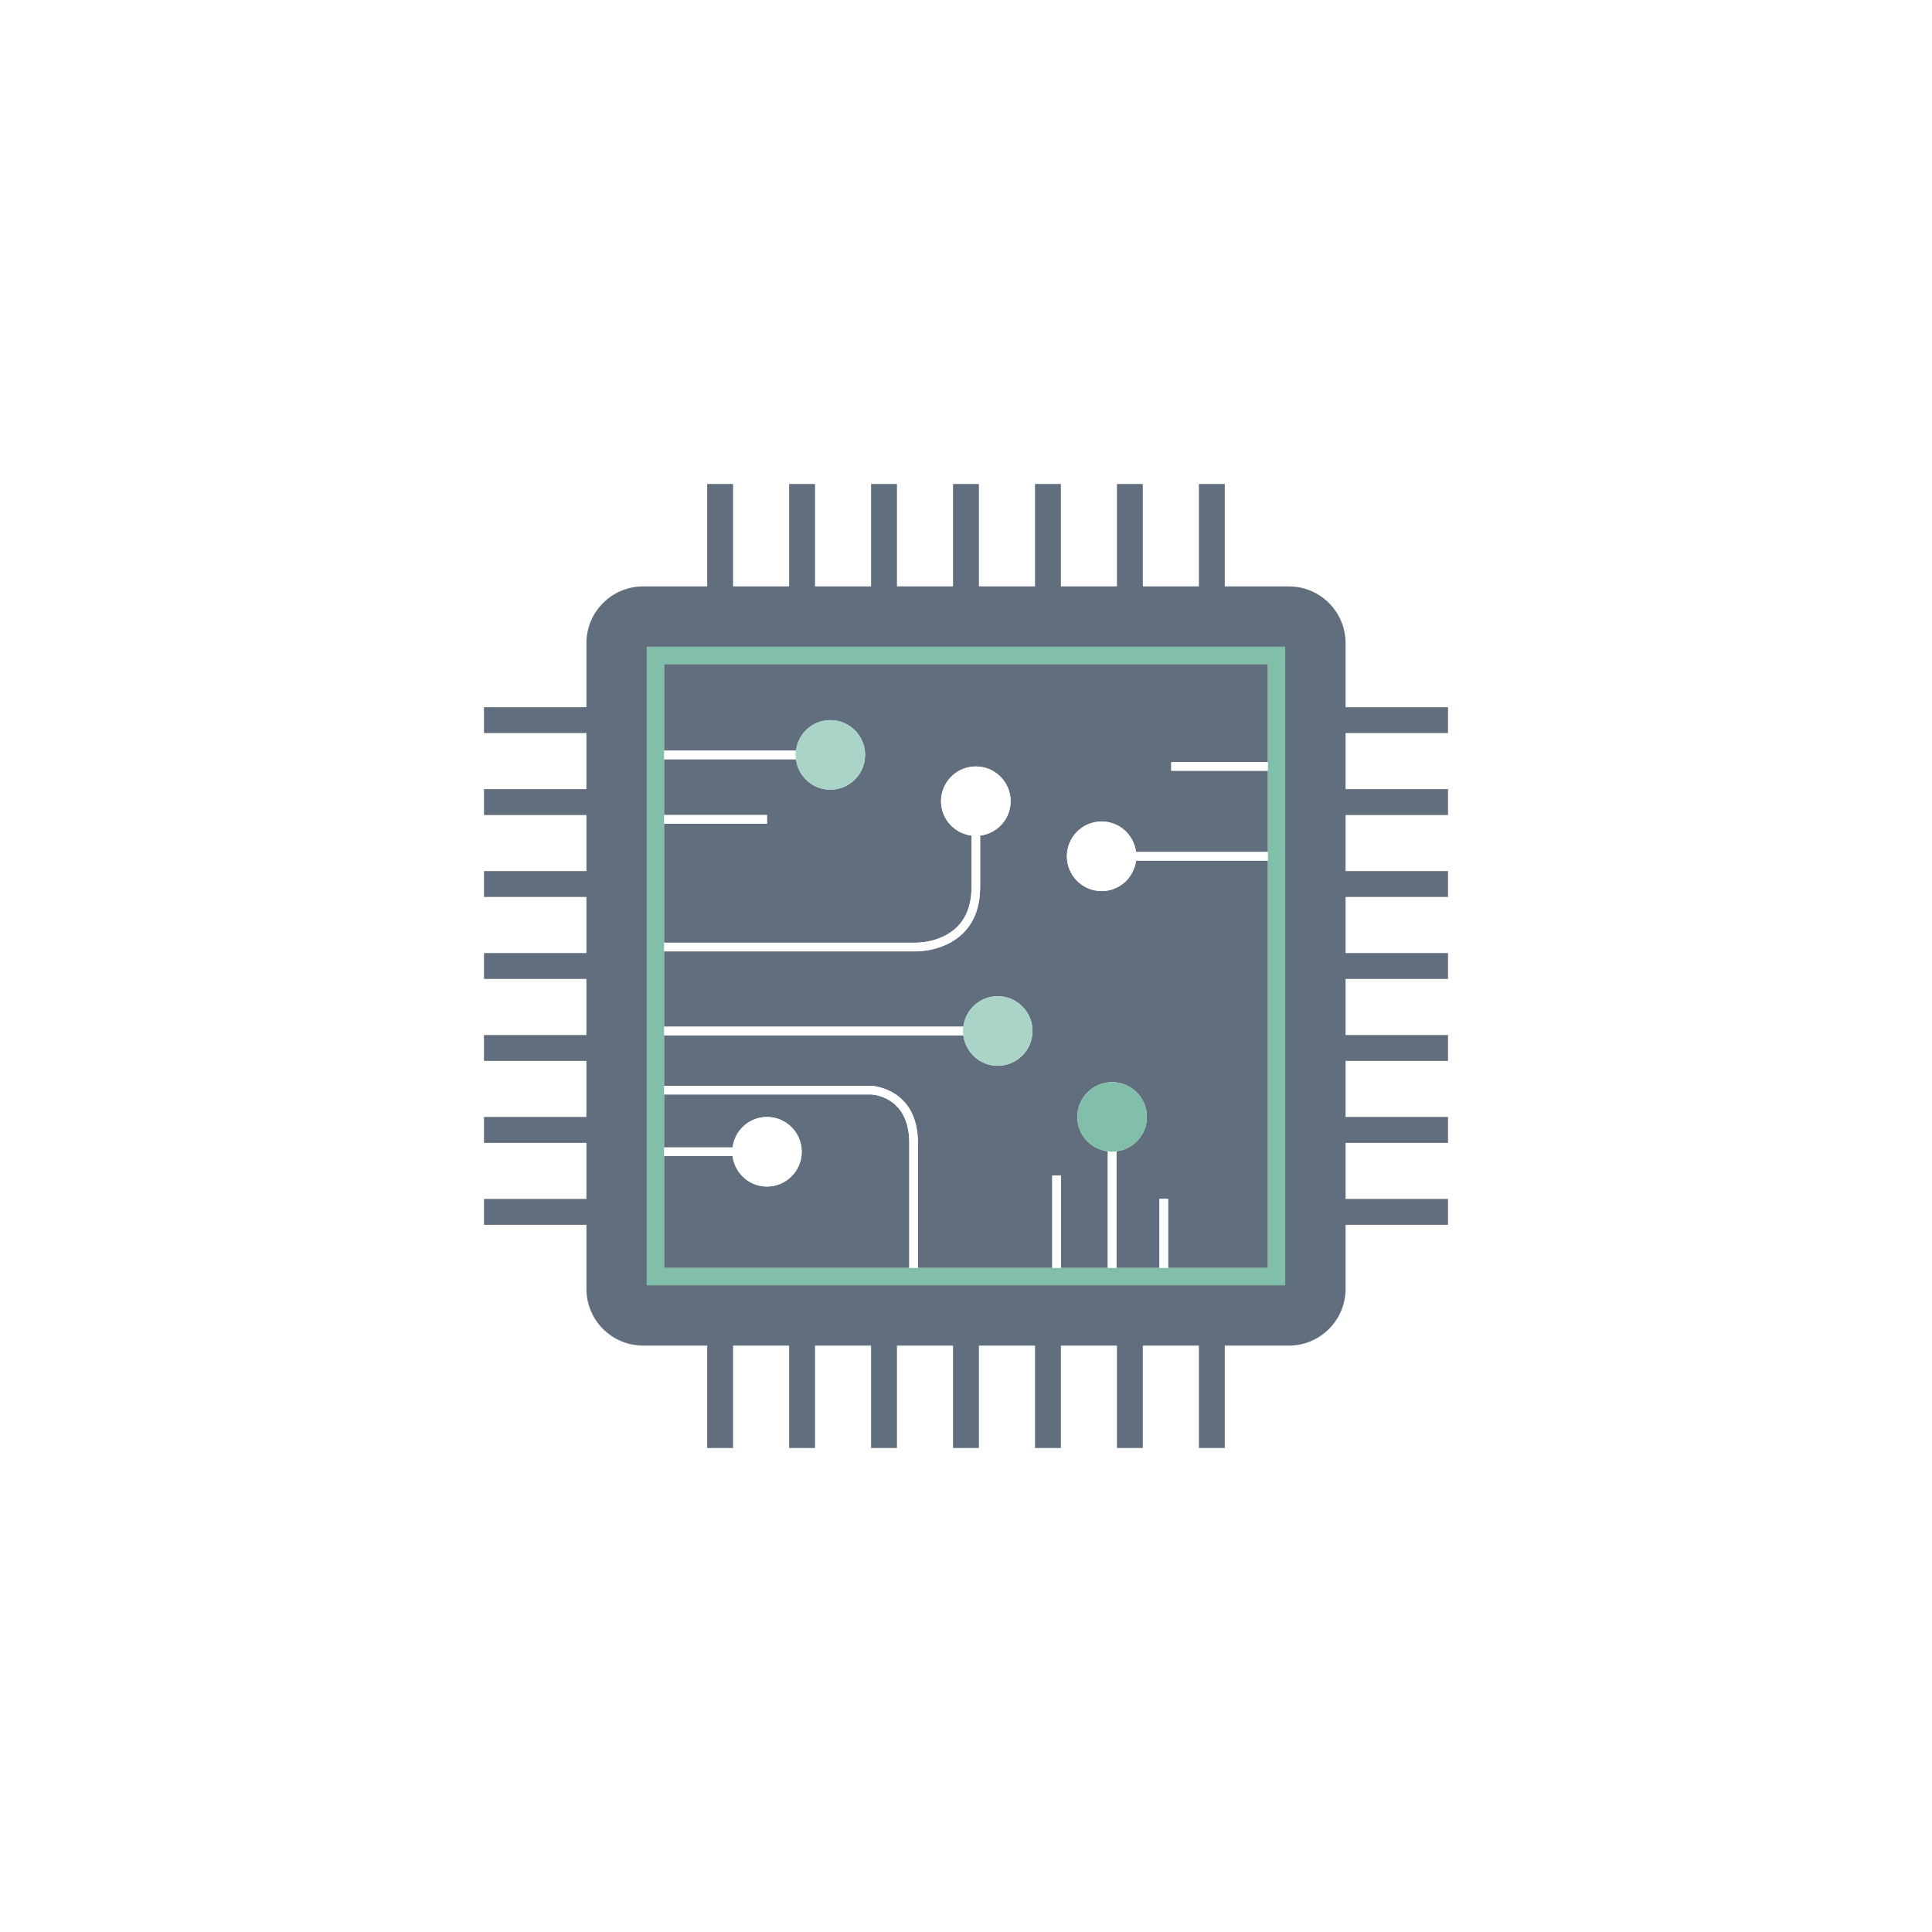 <?xml version="1.0" encoding="utf-8"?>
<!-- Generator: Adobe Illustrator 27.5.0, SVG Export Plug-In . SVG Version: 6.00 Build 0)  -->
<svg version="1.1" xmlns="http://www.w3.org/2000/svg" xmlns:xlink="http://www.w3.org/1999/xlink" x="0px" y="0px"
	 viewBox="0 0 1122 1122" style="enable-background:new 0 0 1122 1122;" xml:space="preserve">
<g id="Bg">
	<g>
		<g>
			<rect style="fill:#FFFFFF;" width="1122" height="1122"/>
		</g>
	</g>
</g>
<g id="Object">
	<g>
		<path style="fill:#616E7D;" d="M736.34,442.606v-56.953H385.641v50.26h76.619c1.247-9.962,9.647-17.703,19.936-17.703
			c11.16,0,20.202,9.048,20.202,20.202c0,11.157-9.042,20.204-20.202,20.204c-10.288,0-18.689-7.731-19.936-17.693h-76.619v32.406
			h59.771v5.005h-59.771v69.148h146.17c0.206,0.039,14.465,0.196,23.888-9.029c5.646-5.532,8.515-13.384,8.515-23.361v-29.825
			c-9.962-1.249-17.708-9.656-17.708-19.947c0-11.163,9.054-20.202,20.208-20.202c11.154,0,20.202,9.039,20.202,20.202
			c0,10.291-7.74,18.698-17.703,19.947v29.825c0,11.393-3.383,20.472-10.034,26.971c-10.265,10.001-24.704,10.431-27.101,10.431
			h-0.314H385.641v43.738h173.815c1.259-9.961,9.659-17.696,19.953-17.696c11.154,0,20.208,9.048,20.208,20.205
			c0,11.157-9.054,20.204-20.208,20.204c-10.294,0-18.706-7.74-19.953-17.702H385.641v29.331h120.236
			c0.363,0.015,27.192,1.274,27.192,33.138v72.643h78.017v-53.697h5.017v53.697h27.24v-67.735
			c-9.961-1.241-17.702-9.644-17.702-19.942c0-11.16,9.048-20.208,20.202-20.208c11.154,0,20.201,9.047,20.201,20.208
			c0,10.294-7.722,18.692-17.684,19.942v67.735h24.989V696.27h5.005v40.086h57.984V499.789H659.74
			c-1.247,9.958-9.647,17.693-19.954,17.693c-11.154,0-20.201-9.039-20.201-20.196c0-11.163,9.047-20.202,20.201-20.202
			c10.307,0,18.707,7.729,19.954,17.693h76.601v-47.161h-56.145v-5.011H736.34z"/>
		<path style="fill:#616E7D;" d="M445.412,689.076c-10.313,0-18.713-7.728-19.96-17.693h-39.811v64.972h142.423v-72.643
			c0-27.08-21.352-28.103-22.266-28.127H385.641v30.787h39.811c1.246-9.961,9.647-17.693,19.96-17.693
			c11.154,0,20.183,9.039,20.183,20.196C465.595,680.038,456.566,689.076,445.412,689.076z"/>
		<path style="fill:#616E7D;" d="M840.932,425.73v-15.027h-59.498v-37.205c0-18.193-14.743-32.942-32.936-32.942h-37.208v-59.497
			h-15.033v59.497h-32.572v-59.497h-15.022v59.497h-32.56v-59.497h-15.027v59.497h-32.572v-59.497h-15.027v59.497h-32.572v-59.497
			h-15.027v59.497h-32.554v-59.497h-15.027v59.497h-32.572v-59.497h-15.027v59.497h-37.196c-18.193,0-32.936,14.749-32.936,32.942
			v37.205h-59.498v15.027h59.498v32.563h-59.498v15.036h59.498v32.557h-59.498v15.033h59.498v32.566h-59.498v15.027h59.498v32.572
			h-59.498v15.027h59.498v32.566h-59.498v15.033h59.498v32.557h-59.498v15.036h59.498v37.205c0,18.189,14.743,32.932,32.936,32.932
			h37.196v59.498h15.027v-59.498h32.572v59.498h15.027v-59.498h32.554v59.498h15.027v-59.498h32.572v59.498h15.027v-59.498h32.572
			v59.498h15.027v-59.498h32.56v59.498h15.022v-59.498h32.572v59.498h15.033v-59.498h37.208c18.193,0,32.936-14.743,32.936-32.932
			v-37.205h59.498V696.27h-59.498v-32.557h59.498v-15.033h-59.498v-32.566h59.498v-15.027h-59.498v-32.572h59.498v-15.027h-59.498
			V520.92h59.498v-15.033h-59.498V473.33h59.498v-15.036h-59.498V425.73H840.932z M746.362,746.372H375.619V375.628h370.743V746.372
			z"/>
		<path style="fill:#FFFFFF;" d="M639.785,477.085c-11.154,0-20.201,9.039-20.201,20.202c0,11.157,9.047,20.196,20.201,20.196
			c10.307,0,18.707-7.735,19.954-17.693h76.601v-5.011H659.74C658.493,484.814,650.092,477.085,639.785,477.085z"/>
		<path style="fill:#FFFFFF;" d="M425.452,666.372h-39.811v5.011h39.811c1.246,9.965,9.647,17.693,19.96,17.693
			c11.154,0,20.183-9.038,20.183-20.201c0-11.157-9.029-20.196-20.183-20.196C435.099,648.679,426.698,656.411,425.452,666.372z"/>
		<path style="fill:#FFFFFF;" d="M555.698,538.453c-9.423,9.226-23.682,9.068-23.888,9.029h-146.17v5.011h146.121h0.314
			c2.397,0,16.837-0.43,27.101-10.431c6.651-6.5,10.034-15.578,10.034-26.971v-29.825c9.962-1.249,17.703-9.656,17.703-19.947
			c0-11.163-9.048-20.202-20.202-20.202c-11.154,0-20.208,9.039-20.208,20.202c0,10.291,7.747,18.698,17.708,19.947v29.825
			C564.214,525.069,561.345,532.922,555.698,538.453z"/>
		<path style="fill:#FFFFFF;" d="M385.641,596.232v5.011h173.815c-0.097-0.829-0.254-1.646-0.254-2.502
			c0-0.857,0.157-1.673,0.254-2.509H385.641z"/>
		<path style="fill:#FFFFFF;" d="M533.07,736.356v-72.643c0-31.864-26.829-33.123-27.192-33.138H385.641v5.011h120.158
			c0.914,0.024,22.266,1.047,22.266,28.127v72.643H533.07z"/>
		<path style="fill:#FFFFFF;" d="M643.344,736.356h5.017v-67.735c-0.835,0.103-1.652,0.254-2.517,0.254
			c-0.848,0-1.671-0.151-2.5-0.254V736.356z"/>
		<rect x="611.087" y="682.658" style="fill:#FFFFFF;" width="5.017" height="53.697"/>
		<rect x="673.35" y="696.27" style="fill:#FFFFFF;" width="5.005" height="40.086"/>
		<rect x="680.195" y="442.606" style="fill:#FFFFFF;" width="56.145" height="5.011"/>
		<path style="fill:#FFFFFF;" d="M385.641,435.913v5.011h76.619c-0.109-0.835-0.254-1.652-0.254-2.512
			c0-0.857,0.145-1.67,0.254-2.499H385.641z"/>
		<rect x="385.641" y="473.33" style="fill:#FFFFFF;" width="59.771" height="5.005"/>
		<path style="fill:#82BFAB;" d="M746.362,746.372V375.628H375.619v370.743H746.362z M385.641,671.384v-5.011v-30.787v-5.011
			v-29.331v-5.011v-43.738v-5.011v-69.148v-5.005v-32.406v-5.011v-50.26H736.34v56.953v5.011v47.161v5.011v236.566h-57.984h-5.005
			h-24.989h-5.017h-27.24h-5.017H533.07h-5.005H385.641V671.384z"/>
		<path style="fill:#AAD4C8;" d="M462.26,435.913c-0.109,0.829-0.254,1.643-0.254,2.499c0,0.86,0.145,1.676,0.254,2.512
			c1.247,9.961,9.647,17.693,19.936,17.693c11.16,0,20.202-9.047,20.202-20.204c0-11.154-9.042-20.202-20.202-20.202
			C471.908,418.211,463.507,425.951,462.26,435.913z"/>
		<path style="fill:#AAD4C8;" d="M559.457,596.232c-0.097,0.835-0.254,1.652-0.254,2.509c0,0.856,0.157,1.673,0.254,2.502
			c1.247,9.962,9.659,17.702,19.953,17.702c11.154,0,20.208-9.047,20.208-20.204c0-11.157-9.054-20.205-20.208-20.205
			C569.116,578.536,560.715,586.271,559.457,596.232z"/>
		<path style="fill:#82BFAB;" d="M625.642,648.679c0,10.297,7.74,18.701,17.702,19.942c0.829,0.103,1.652,0.254,2.5,0.254
			c0.865,0,1.682-0.151,2.517-0.254c9.961-1.25,17.684-9.647,17.684-19.942c0-11.16-9.047-20.208-20.201-20.208
			C634.69,628.472,625.642,637.519,625.642,648.679z"/>
	</g>
</g>
</svg>
